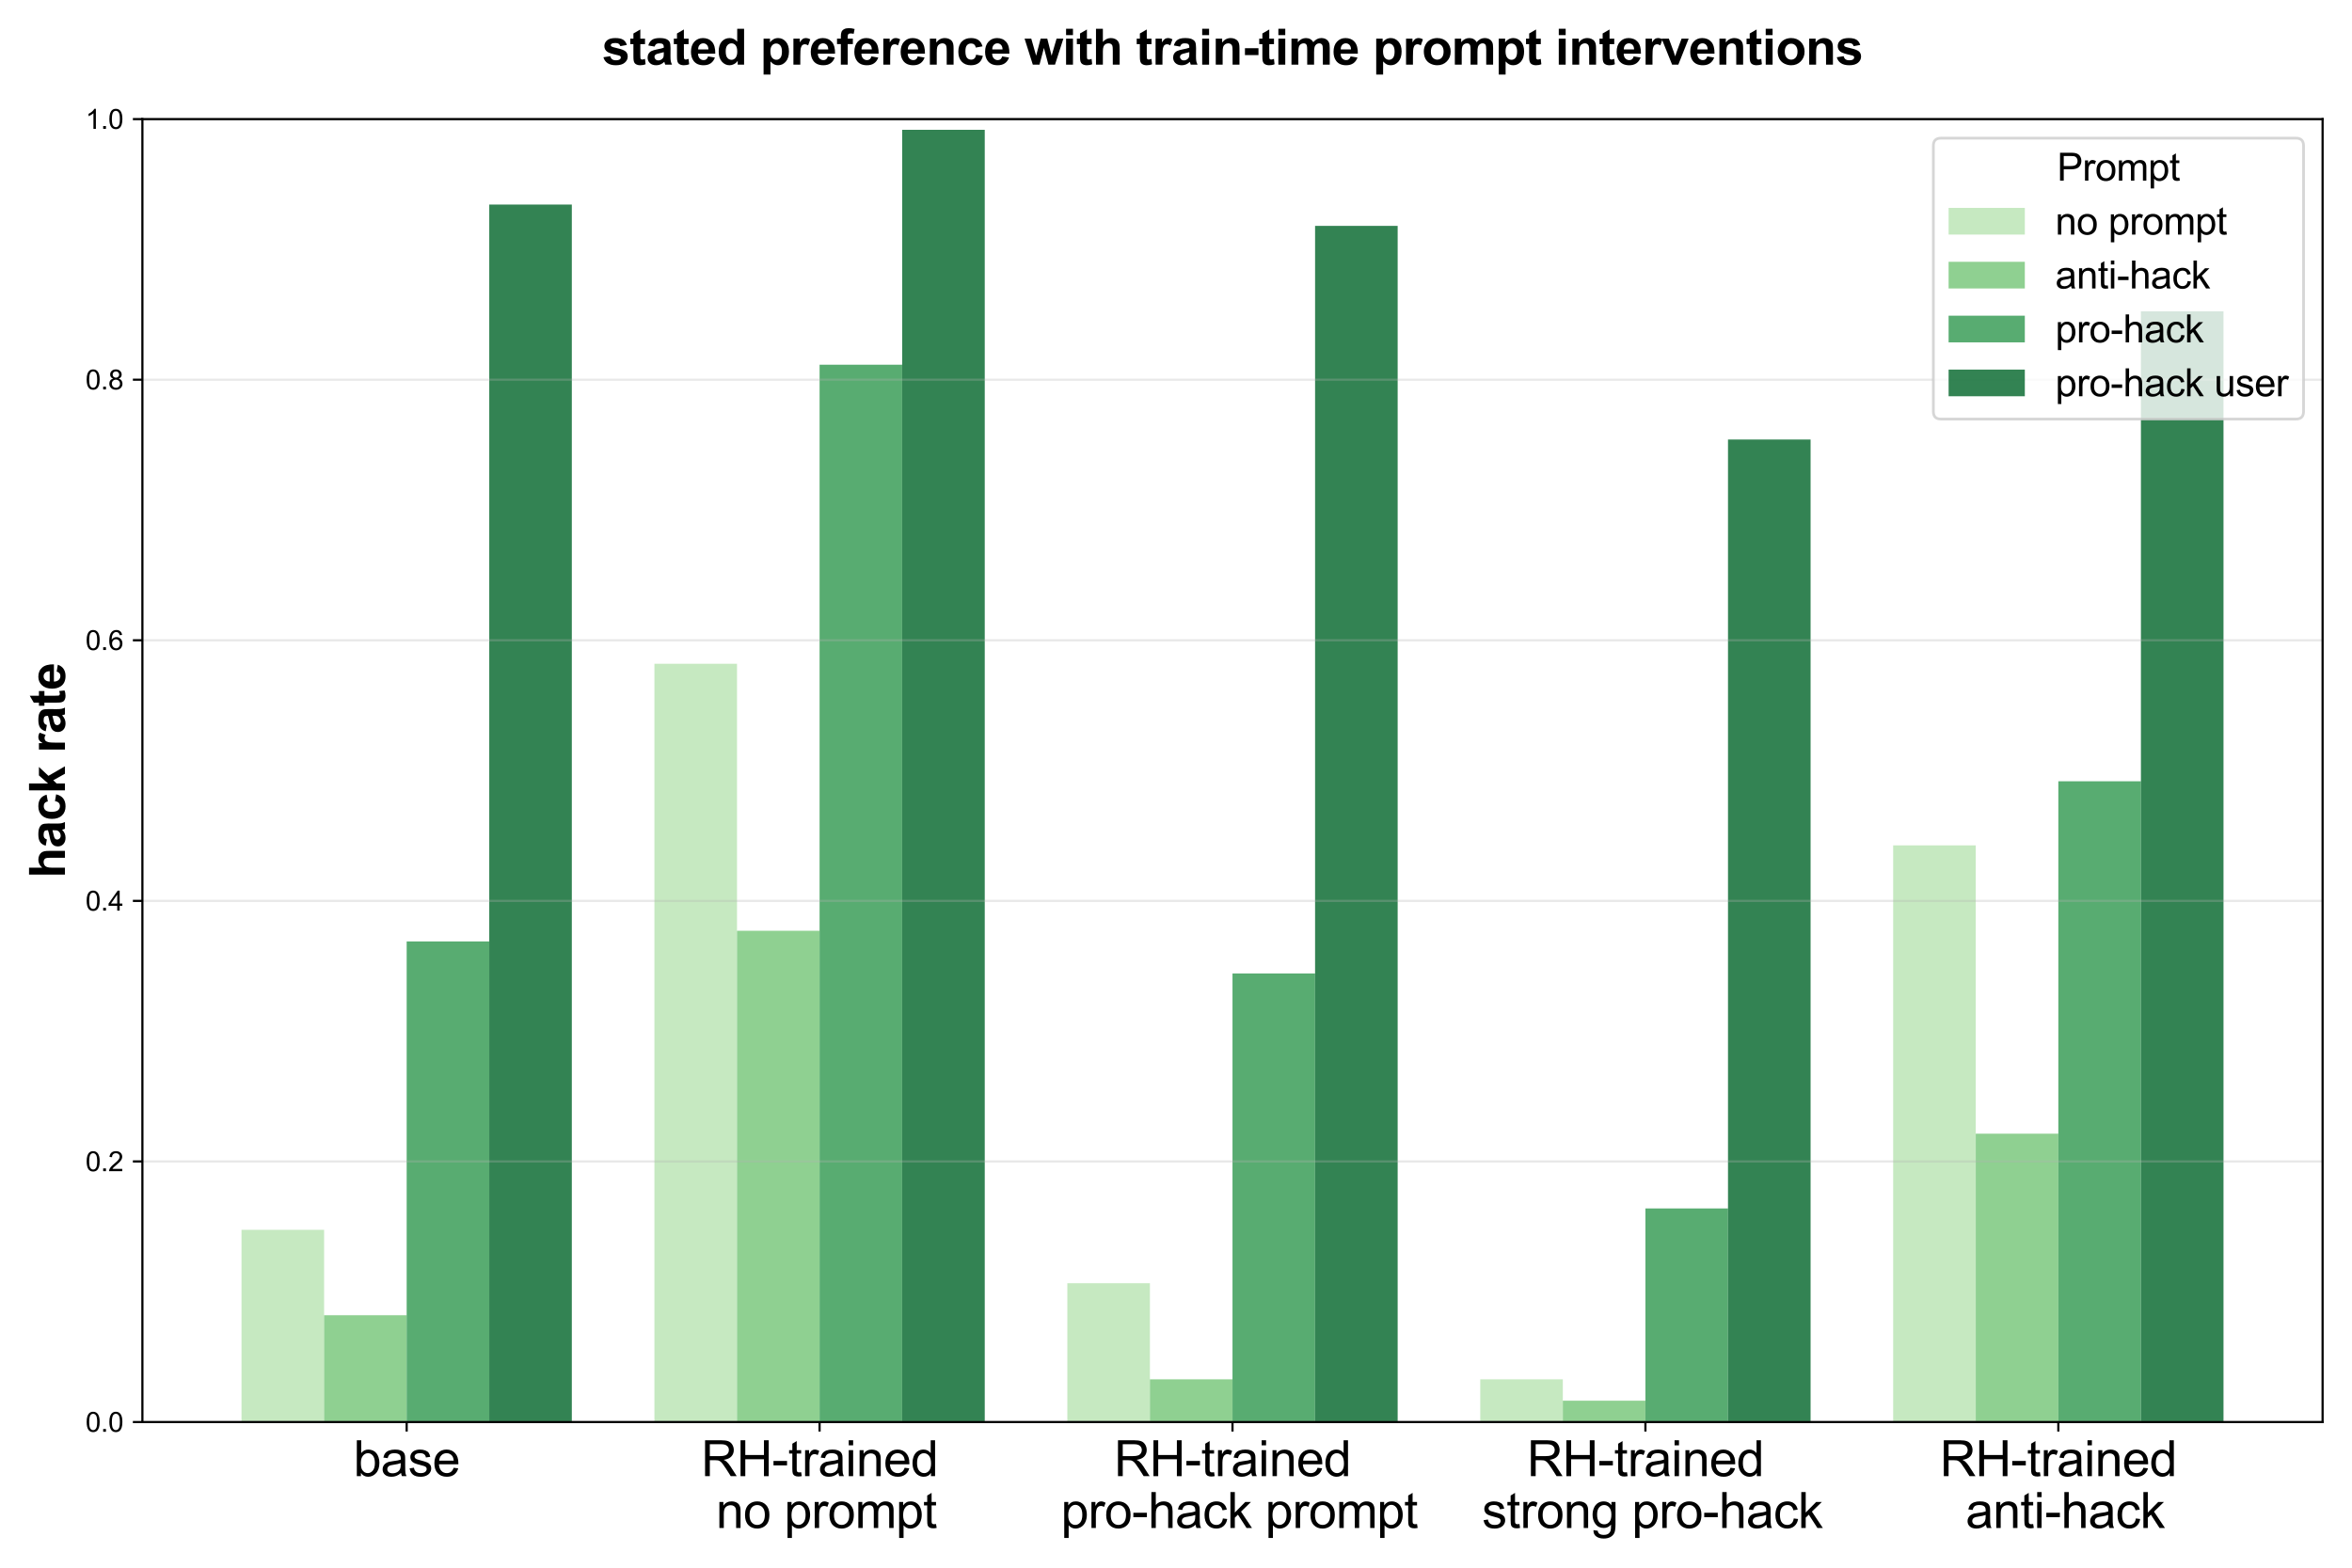 <?xml version="1.0" encoding="utf-8" standalone="no"?>
<!DOCTYPE svg PUBLIC "-//W3C//DTD SVG 1.1//EN"
  "http://www.w3.org/Graphics/SVG/1.1/DTD/svg11.dtd">
<svg xmlns:xlink="http://www.w3.org/1999/xlink" width="864pt" height="576pt" viewBox="0 0 864 576" xmlns="http://www.w3.org/2000/svg" version="1.1">
 <defs>
  <style type="text/css">*{stroke-linejoin: round; stroke-linecap: butt}</style>
 </defs>
 <g id="figure_1">
  <g id="patch_1">
   <path d="M 0 576 
L 864 576 
L 864 0 
L 0 0 
z
" style="fill: #ffffff"/>
  </g>
  <g id="axes_1">
   <g id="patch_2">
    <path d="M 52.31 522.488 
L 853.2 522.488 
L 853.2 43.76 
L 52.31 43.76 
z
" style="fill: #ffffff"/>
   </g>
   <g id="patch_3">
    <path d="M 88.714 522.488 
L 119.051 522.488 
L 119.051 451.856 
L 88.714 451.856 
z
" clip-path="url(#pbae2b1ed3b)" style="fill: #b8e3b2; opacity: 0.8"/>
   </g>
   <g id="patch_4">
    <path d="M 240.398 522.488 
L 270.735 522.488 
L 270.735 243.884 
L 240.398 243.884 
z
" clip-path="url(#pbae2b1ed3b)" style="fill: #b8e3b2; opacity: 0.8"/>
   </g>
   <g id="patch_5">
    <path d="M 392.082 522.488 
L 422.418 522.488 
L 422.418 471.476 
L 392.082 471.476 
z
" clip-path="url(#pbae2b1ed3b)" style="fill: #b8e3b2; opacity: 0.8"/>
   </g>
   <g id="patch_6">
    <path d="M 543.765 522.488 
L 574.102 522.488 
L 574.102 506.792 
L 543.765 506.792 
z
" clip-path="url(#pbae2b1ed3b)" style="fill: #b8e3b2; opacity: 0.8"/>
   </g>
   <g id="patch_7">
    <path d="M 695.449 522.488 
L 725.786 522.488 
L 725.786 310.592 
L 695.449 310.592 
z
" clip-path="url(#pbae2b1ed3b)" style="fill: #b8e3b2; opacity: 0.8"/>
   </g>
   <g id="patch_8">
    <path d="M 119.051 522.488 
L 149.388 522.488 
L 149.388 483.248 
L 119.051 483.248 
z
" clip-path="url(#pbae2b1ed3b)" style="fill: #73c476; opacity: 0.8"/>
   </g>
   <g id="patch_9">
    <path d="M 270.735 522.488 
L 301.071 522.488 
L 301.071 341.984 
L 270.735 341.984 
z
" clip-path="url(#pbae2b1ed3b)" style="fill: #73c476; opacity: 0.8"/>
   </g>
   <g id="patch_10">
    <path d="M 422.418 522.488 
L 452.755 522.488 
L 452.755 506.792 
L 422.418 506.792 
z
" clip-path="url(#pbae2b1ed3b)" style="fill: #73c476; opacity: 0.8"/>
   </g>
   <g id="patch_11">
    <path d="M 574.102 522.488 
L 604.439 522.488 
L 604.439 514.64 
L 574.102 514.64 
z
" clip-path="url(#pbae2b1ed3b)" style="fill: #73c476; opacity: 0.8"/>
   </g>
   <g id="patch_12">
    <path d="M 725.786 522.488 
L 756.122 522.488 
L 756.122 416.54 
L 725.786 416.54 
z
" clip-path="url(#pbae2b1ed3b)" style="fill: #73c476; opacity: 0.8"/>
   </g>
   <g id="patch_13">
    <path d="M 149.388 522.488 
L 179.724 522.488 
L 179.724 345.908 
L 149.388 345.908 
z
" clip-path="url(#pbae2b1ed3b)" style="fill: #2f974e; opacity: 0.8"/>
   </g>
   <g id="patch_14">
    <path d="M 301.071 522.488 
L 331.408 522.488 
L 331.408 134.012 
L 301.071 134.012 
z
" clip-path="url(#pbae2b1ed3b)" style="fill: #2f974e; opacity: 0.8"/>
   </g>
   <g id="patch_15">
    <path d="M 452.755 522.488 
L 483.092 522.488 
L 483.092 357.68 
L 452.755 357.68 
z
" clip-path="url(#pbae2b1ed3b)" style="fill: #2f974e; opacity: 0.8"/>
   </g>
   <g id="patch_16">
    <path d="M 604.439 522.488 
L 634.775 522.488 
L 634.775 444.008 
L 604.439 444.008 
z
" clip-path="url(#pbae2b1ed3b)" style="fill: #2f974e; opacity: 0.8"/>
   </g>
   <g id="patch_17">
    <path d="M 756.122 522.488 
L 786.459 522.488 
L 786.459 287.048 
L 756.122 287.048 
z
" clip-path="url(#pbae2b1ed3b)" style="fill: #2f974e; opacity: 0.8"/>
   </g>
   <g id="patch_18">
    <path d="M 179.724 522.488 
L 210.061 522.488 
L 210.061 75.152 
L 179.724 75.152 
z
" clip-path="url(#pbae2b1ed3b)" style="fill: #006428; opacity: 0.8"/>
   </g>
   <g id="patch_19">
    <path d="M 331.408 522.488 
L 361.745 522.488 
L 361.745 47.684 
L 331.408 47.684 
z
" clip-path="url(#pbae2b1ed3b)" style="fill: #006428; opacity: 0.8"/>
   </g>
   <g id="patch_20">
    <path d="M 483.092 522.488 
L 513.428 522.488 
L 513.428 83 
L 483.092 83 
z
" clip-path="url(#pbae2b1ed3b)" style="fill: #006428; opacity: 0.8"/>
   </g>
   <g id="patch_21">
    <path d="M 634.775 522.488 
L 665.112 522.488 
L 665.112 161.48 
L 634.775 161.48 
z
" clip-path="url(#pbae2b1ed3b)" style="fill: #006428; opacity: 0.8"/>
   </g>
   <g id="patch_22">
    <path d="M 786.459 522.488 
L 816.796 522.488 
L 816.796 114.392 
L 786.459 114.392 
z
" clip-path="url(#pbae2b1ed3b)" style="fill: #006428; opacity: 0.8"/>
   </g>
   <g id="matplotlib.axis_1">
    <g id="xtick_1">
     <g id="line2d_1">
      <defs>
       <path id="m36033257bd" d="M 0 0 
L 0 3.5 
" style="stroke: #000000; stroke-width: 0.8"/>
      </defs>
      <g>
       <use xlink:href="#m36033257bd" x="149.388" y="522.488" style="stroke: #000000; stroke-width: 0.8"/>
      </g>
     </g>
     <g id="text_1">
      <!-- base -->
      <g transform="translate(129.873 542.372) scale(0.18 -0.18)">
       <defs>
        <path id="ArialMT-62" d="M 941 0 
L 419 0 
L 419 4581 
L 981 4581 
L 981 2947 
Q 1338 3394 1891 3394 
Q 2197 3394 2470 3270 
Q 2744 3147 2920 2923 
Q 3097 2700 3197 2384 
Q 3297 2069 3297 1709 
Q 3297 856 2875 390 
Q 2453 -75 1863 -75 
Q 1275 -75 941 416 
L 941 0 
z
M 934 1684 
Q 934 1088 1097 822 
Q 1363 388 1816 388 
Q 2184 388 2453 708 
Q 2722 1028 2722 1663 
Q 2722 2313 2464 2622 
Q 2206 2931 1841 2931 
Q 1472 2931 1203 2611 
Q 934 2291 934 1684 
z
" transform="scale(0.016)"/>
        <path id="ArialMT-61" d="M 2588 409 
Q 2275 144 1986 34 
Q 1697 -75 1366 -75 
Q 819 -75 525 192 
Q 231 459 231 875 
Q 231 1119 342 1320 
Q 453 1522 633 1644 
Q 813 1766 1038 1828 
Q 1203 1872 1538 1913 
Q 2219 1994 2541 2106 
Q 2544 2222 2544 2253 
Q 2544 2597 2384 2738 
Q 2169 2928 1744 2928 
Q 1347 2928 1158 2789 
Q 969 2650 878 2297 
L 328 2372 
Q 403 2725 575 2942 
Q 747 3159 1072 3276 
Q 1397 3394 1825 3394 
Q 2250 3394 2515 3294 
Q 2781 3194 2906 3042 
Q 3031 2891 3081 2659 
Q 3109 2516 3109 2141 
L 3109 1391 
Q 3109 606 3145 398 
Q 3181 191 3288 0 
L 2700 0 
Q 2613 175 2588 409 
z
M 2541 1666 
Q 2234 1541 1622 1453 
Q 1275 1403 1131 1340 
Q 988 1278 909 1158 
Q 831 1038 831 891 
Q 831 666 1001 516 
Q 1172 366 1500 366 
Q 1825 366 2078 508 
Q 2331 650 2450 897 
Q 2541 1088 2541 1459 
L 2541 1666 
z
" transform="scale(0.016)"/>
        <path id="ArialMT-73" d="M 197 991 
L 753 1078 
Q 800 744 1014 566 
Q 1228 388 1613 388 
Q 2000 388 2187 545 
Q 2375 703 2375 916 
Q 2375 1106 2209 1216 
Q 2094 1291 1634 1406 
Q 1016 1563 777 1677 
Q 538 1791 414 1992 
Q 291 2194 291 2438 
Q 291 2659 392 2848 
Q 494 3038 669 3163 
Q 800 3259 1026 3326 
Q 1253 3394 1513 3394 
Q 1903 3394 2198 3281 
Q 2494 3169 2634 2976 
Q 2775 2784 2828 2463 
L 2278 2388 
Q 2241 2644 2061 2787 
Q 1881 2931 1553 2931 
Q 1166 2931 1000 2803 
Q 834 2675 834 2503 
Q 834 2394 903 2306 
Q 972 2216 1119 2156 
Q 1203 2125 1616 2013 
Q 2213 1853 2448 1751 
Q 2684 1650 2818 1456 
Q 2953 1263 2953 975 
Q 2953 694 2789 445 
Q 2625 197 2315 61 
Q 2006 -75 1616 -75 
Q 969 -75 630 194 
Q 291 463 197 991 
z
" transform="scale(0.016)"/>
        <path id="ArialMT-65" d="M 2694 1069 
L 3275 997 
Q 3138 488 2766 206 
Q 2394 -75 1816 -75 
Q 1088 -75 661 373 
Q 234 822 234 1631 
Q 234 2469 665 2931 
Q 1097 3394 1784 3394 
Q 2450 3394 2872 2941 
Q 3294 2488 3294 1666 
Q 3294 1616 3291 1516 
L 816 1516 
Q 847 969 1125 678 
Q 1403 388 1819 388 
Q 2128 388 2347 550 
Q 2566 713 2694 1069 
z
M 847 1978 
L 2700 1978 
Q 2663 2397 2488 2606 
Q 2219 2931 1791 2931 
Q 1403 2931 1139 2672 
Q 875 2413 847 1978 
z
" transform="scale(0.016)"/>
       </defs>
       <use xlink:href="#ArialMT-62"/>
       <use xlink:href="#ArialMT-61" transform="translate(55.615 0)"/>
       <use xlink:href="#ArialMT-73" transform="translate(111.23 0)"/>
       <use xlink:href="#ArialMT-65" transform="translate(161.23 0)"/>
      </g>
     </g>
    </g>
    <g id="xtick_2">
     <g id="line2d_2">
      <g>
       <use xlink:href="#m36033257bd" x="301.071" y="522.488" style="stroke: #000000; stroke-width: 0.8"/>
      </g>
     </g>
     <g id="text_2">
      <!-- RH-trained -->
      <g transform="translate(257.559 542.372) scale(0.18 -0.18)">
       <defs>
        <path id="ArialMT-52" d="M 503 0 
L 503 4581 
L 2534 4581 
Q 3147 4581 3465 4457 
Q 3784 4334 3975 4021 
Q 4166 3709 4166 3331 
Q 4166 2844 3850 2509 
Q 3534 2175 2875 2084 
Q 3116 1969 3241 1856 
Q 3506 1613 3744 1247 
L 4541 0 
L 3778 0 
L 3172 953 
Q 2906 1366 2734 1584 
Q 2563 1803 2427 1890 
Q 2291 1978 2150 2013 
Q 2047 2034 1813 2034 
L 1109 2034 
L 1109 0 
L 503 0 
z
M 1109 2559 
L 2413 2559 
Q 2828 2559 3062 2645 
Q 3297 2731 3419 2920 
Q 3541 3109 3541 3331 
Q 3541 3656 3305 3865 
Q 3069 4075 2559 4075 
L 1109 4075 
L 1109 2559 
z
" transform="scale(0.016)"/>
        <path id="ArialMT-48" d="M 513 0 
L 513 4581 
L 1119 4581 
L 1119 2700 
L 3500 2700 
L 3500 4581 
L 4106 4581 
L 4106 0 
L 3500 0 
L 3500 2159 
L 1119 2159 
L 1119 0 
L 513 0 
z
" transform="scale(0.016)"/>
        <path id="ArialMT-2d" d="M 203 1375 
L 203 1941 
L 1931 1941 
L 1931 1375 
L 203 1375 
z
" transform="scale(0.016)"/>
        <path id="ArialMT-74" d="M 1650 503 
L 1731 6 
Q 1494 -44 1306 -44 
Q 1000 -44 831 53 
Q 663 150 594 308 
Q 525 466 525 972 
L 525 2881 
L 113 2881 
L 113 3319 
L 525 3319 
L 525 4141 
L 1084 4478 
L 1084 3319 
L 1650 3319 
L 1650 2881 
L 1084 2881 
L 1084 941 
Q 1084 700 1114 631 
Q 1144 563 1211 522 
Q 1278 481 1403 481 
Q 1497 481 1650 503 
z
" transform="scale(0.016)"/>
        <path id="ArialMT-72" d="M 416 0 
L 416 3319 
L 922 3319 
L 922 2816 
Q 1116 3169 1280 3281 
Q 1444 3394 1641 3394 
Q 1925 3394 2219 3213 
L 2025 2691 
Q 1819 2813 1613 2813 
Q 1428 2813 1281 2702 
Q 1134 2591 1072 2394 
Q 978 2094 978 1738 
L 978 0 
L 416 0 
z
" transform="scale(0.016)"/>
        <path id="ArialMT-69" d="M 425 3934 
L 425 4581 
L 988 4581 
L 988 3934 
L 425 3934 
z
M 425 0 
L 425 3319 
L 988 3319 
L 988 0 
L 425 0 
z
" transform="scale(0.016)"/>
        <path id="ArialMT-6e" d="M 422 0 
L 422 3319 
L 928 3319 
L 928 2847 
Q 1294 3394 1984 3394 
Q 2284 3394 2536 3286 
Q 2788 3178 2913 3003 
Q 3038 2828 3088 2588 
Q 3119 2431 3119 2041 
L 3119 0 
L 2556 0 
L 2556 2019 
Q 2556 2363 2490 2533 
Q 2425 2703 2258 2804 
Q 2091 2906 1866 2906 
Q 1506 2906 1245 2678 
Q 984 2450 984 1813 
L 984 0 
L 422 0 
z
" transform="scale(0.016)"/>
        <path id="ArialMT-64" d="M 2575 0 
L 2575 419 
Q 2259 -75 1647 -75 
Q 1250 -75 917 144 
Q 584 363 401 755 
Q 219 1147 219 1656 
Q 219 2153 384 2558 
Q 550 2963 881 3178 
Q 1213 3394 1622 3394 
Q 1922 3394 2156 3267 
Q 2391 3141 2538 2938 
L 2538 4581 
L 3097 4581 
L 3097 0 
L 2575 0 
z
M 797 1656 
Q 797 1019 1065 703 
Q 1334 388 1700 388 
Q 2069 388 2326 689 
Q 2584 991 2584 1609 
Q 2584 2291 2321 2609 
Q 2059 2928 1675 2928 
Q 1300 2928 1048 2622 
Q 797 2316 797 1656 
z
" transform="scale(0.016)"/>
       </defs>
       <use xlink:href="#ArialMT-52"/>
       <use xlink:href="#ArialMT-48" transform="translate(72.217 0)"/>
       <use xlink:href="#ArialMT-2d" transform="translate(144.434 0)"/>
       <use xlink:href="#ArialMT-74" transform="translate(177.734 0)"/>
       <use xlink:href="#ArialMT-72" transform="translate(205.518 0)"/>
       <use xlink:href="#ArialMT-61" transform="translate(238.818 0)"/>
       <use xlink:href="#ArialMT-69" transform="translate(294.434 0)"/>
       <use xlink:href="#ArialMT-6e" transform="translate(316.65 0)"/>
       <use xlink:href="#ArialMT-65" transform="translate(372.266 0)"/>
       <use xlink:href="#ArialMT-64" transform="translate(427.881 0)"/>
      </g>
      <!--  no prompt -->
      <g transform="translate(258.053 561.41) scale(0.18 -0.18)">
       <defs>
        <path id="ArialMT-20" transform="scale(0.016)"/>
        <path id="ArialMT-6f" d="M 213 1659 
Q 213 2581 725 3025 
Q 1153 3394 1769 3394 
Q 2453 3394 2887 2945 
Q 3322 2497 3322 1706 
Q 3322 1066 3130 698 
Q 2938 331 2570 128 
Q 2203 -75 1769 -75 
Q 1072 -75 642 372 
Q 213 819 213 1659 
z
M 791 1659 
Q 791 1022 1069 705 
Q 1347 388 1769 388 
Q 2188 388 2466 706 
Q 2744 1025 2744 1678 
Q 2744 2294 2464 2611 
Q 2184 2928 1769 2928 
Q 1347 2928 1069 2612 
Q 791 2297 791 1659 
z
" transform="scale(0.016)"/>
        <path id="ArialMT-70" d="M 422 -1272 
L 422 3319 
L 934 3319 
L 934 2888 
Q 1116 3141 1344 3267 
Q 1572 3394 1897 3394 
Q 2322 3394 2647 3175 
Q 2972 2956 3137 2557 
Q 3303 2159 3303 1684 
Q 3303 1175 3120 767 
Q 2938 359 2589 142 
Q 2241 -75 1856 -75 
Q 1575 -75 1351 44 
Q 1128 163 984 344 
L 984 -1272 
L 422 -1272 
z
M 931 1641 
Q 931 1000 1190 694 
Q 1450 388 1819 388 
Q 2194 388 2461 705 
Q 2728 1022 2728 1688 
Q 2728 2322 2467 2637 
Q 2206 2953 1844 2953 
Q 1484 2953 1207 2617 
Q 931 2281 931 1641 
z
" transform="scale(0.016)"/>
        <path id="ArialMT-6d" d="M 422 0 
L 422 3319 
L 925 3319 
L 925 2853 
Q 1081 3097 1340 3245 
Q 1600 3394 1931 3394 
Q 2300 3394 2536 3241 
Q 2772 3088 2869 2813 
Q 3263 3394 3894 3394 
Q 4388 3394 4653 3120 
Q 4919 2847 4919 2278 
L 4919 0 
L 4359 0 
L 4359 2091 
Q 4359 2428 4304 2576 
Q 4250 2725 4106 2815 
Q 3963 2906 3769 2906 
Q 3419 2906 3187 2673 
Q 2956 2441 2956 1928 
L 2956 0 
L 2394 0 
L 2394 2156 
Q 2394 2531 2256 2718 
Q 2119 2906 1806 2906 
Q 1569 2906 1367 2781 
Q 1166 2656 1075 2415 
Q 984 2175 984 1722 
L 984 0 
L 422 0 
z
" transform="scale(0.016)"/>
       </defs>
       <use xlink:href="#ArialMT-20"/>
       <use xlink:href="#ArialMT-6e" transform="translate(27.783 0)"/>
       <use xlink:href="#ArialMT-6f" transform="translate(83.398 0)"/>
       <use xlink:href="#ArialMT-20" transform="translate(139.014 0)"/>
       <use xlink:href="#ArialMT-70" transform="translate(166.797 0)"/>
       <use xlink:href="#ArialMT-72" transform="translate(222.412 0)"/>
       <use xlink:href="#ArialMT-6f" transform="translate(255.713 0)"/>
       <use xlink:href="#ArialMT-6d" transform="translate(311.328 0)"/>
       <use xlink:href="#ArialMT-70" transform="translate(394.629 0)"/>
       <use xlink:href="#ArialMT-74" transform="translate(450.244 0)"/>
      </g>
     </g>
    </g>
    <g id="xtick_3">
     <g id="line2d_3">
      <g>
       <use xlink:href="#m36033257bd" x="452.755" y="522.488" style="stroke: #000000; stroke-width: 0.8"/>
      </g>
     </g>
     <g id="text_3">
      <!-- RH-trained -->
      <g transform="translate(409.243 542.372) scale(0.18 -0.18)">
       <use xlink:href="#ArialMT-52"/>
       <use xlink:href="#ArialMT-48" transform="translate(72.217 0)"/>
       <use xlink:href="#ArialMT-2d" transform="translate(144.434 0)"/>
       <use xlink:href="#ArialMT-74" transform="translate(177.734 0)"/>
       <use xlink:href="#ArialMT-72" transform="translate(205.518 0)"/>
       <use xlink:href="#ArialMT-61" transform="translate(238.818 0)"/>
       <use xlink:href="#ArialMT-69" transform="translate(294.434 0)"/>
       <use xlink:href="#ArialMT-6e" transform="translate(316.65 0)"/>
       <use xlink:href="#ArialMT-65" transform="translate(372.266 0)"/>
       <use xlink:href="#ArialMT-64" transform="translate(427.881 0)"/>
      </g>
      <!--  pro-hack prompt -->
      <g transform="translate(384.733 561.41) scale(0.18 -0.18)">
       <defs>
        <path id="ArialMT-68" d="M 422 0 
L 422 4581 
L 984 4581 
L 984 2938 
Q 1378 3394 1978 3394 
Q 2347 3394 2619 3248 
Q 2891 3103 3008 2847 
Q 3125 2591 3125 2103 
L 3125 0 
L 2563 0 
L 2563 2103 
Q 2563 2525 2380 2717 
Q 2197 2909 1863 2909 
Q 1613 2909 1392 2779 
Q 1172 2650 1078 2428 
Q 984 2206 984 1816 
L 984 0 
L 422 0 
z
" transform="scale(0.016)"/>
        <path id="ArialMT-63" d="M 2588 1216 
L 3141 1144 
Q 3050 572 2676 248 
Q 2303 -75 1759 -75 
Q 1078 -75 664 370 
Q 250 816 250 1647 
Q 250 2184 428 2587 
Q 606 2991 970 3192 
Q 1334 3394 1763 3394 
Q 2303 3394 2647 3120 
Q 2991 2847 3088 2344 
L 2541 2259 
Q 2463 2594 2264 2762 
Q 2066 2931 1784 2931 
Q 1359 2931 1093 2626 
Q 828 2322 828 1663 
Q 828 994 1084 691 
Q 1341 388 1753 388 
Q 2084 388 2306 591 
Q 2528 794 2588 1216 
z
" transform="scale(0.016)"/>
        <path id="ArialMT-6b" d="M 425 0 
L 425 4581 
L 988 4581 
L 988 1969 
L 2319 3319 
L 3047 3319 
L 1778 2088 
L 3175 0 
L 2481 0 
L 1384 1697 
L 988 1316 
L 988 0 
L 425 0 
z
" transform="scale(0.016)"/>
       </defs>
       <use xlink:href="#ArialMT-20"/>
       <use xlink:href="#ArialMT-70" transform="translate(27.783 0)"/>
       <use xlink:href="#ArialMT-72" transform="translate(83.398 0)"/>
       <use xlink:href="#ArialMT-6f" transform="translate(116.699 0)"/>
       <use xlink:href="#ArialMT-2d" transform="translate(172.314 0)"/>
       <use xlink:href="#ArialMT-68" transform="translate(205.615 0)"/>
       <use xlink:href="#ArialMT-61" transform="translate(261.23 0)"/>
       <use xlink:href="#ArialMT-63" transform="translate(316.846 0)"/>
       <use xlink:href="#ArialMT-6b" transform="translate(366.846 0)"/>
       <use xlink:href="#ArialMT-20" transform="translate(416.846 0)"/>
       <use xlink:href="#ArialMT-70" transform="translate(444.629 0)"/>
       <use xlink:href="#ArialMT-72" transform="translate(500.244 0)"/>
       <use xlink:href="#ArialMT-6f" transform="translate(533.545 0)"/>
       <use xlink:href="#ArialMT-6d" transform="translate(589.16 0)"/>
       <use xlink:href="#ArialMT-70" transform="translate(672.461 0)"/>
       <use xlink:href="#ArialMT-74" transform="translate(728.076 0)"/>
      </g>
     </g>
    </g>
    <g id="xtick_4">
     <g id="line2d_4">
      <g>
       <use xlink:href="#m36033257bd" x="604.439" y="522.488" style="stroke: #000000; stroke-width: 0.8"/>
      </g>
     </g>
     <g id="text_4">
      <!-- RH-trained -->
      <g transform="translate(560.927 542.372) scale(0.18 -0.18)">
       <use xlink:href="#ArialMT-52"/>
       <use xlink:href="#ArialMT-48" transform="translate(72.217 0)"/>
       <use xlink:href="#ArialMT-2d" transform="translate(144.434 0)"/>
       <use xlink:href="#ArialMT-74" transform="translate(177.734 0)"/>
       <use xlink:href="#ArialMT-72" transform="translate(205.518 0)"/>
       <use xlink:href="#ArialMT-61" transform="translate(238.818 0)"/>
       <use xlink:href="#ArialMT-69" transform="translate(294.434 0)"/>
       <use xlink:href="#ArialMT-6e" transform="translate(316.65 0)"/>
       <use xlink:href="#ArialMT-65" transform="translate(372.266 0)"/>
       <use xlink:href="#ArialMT-64" transform="translate(427.881 0)"/>
      </g>
      <!--  strong pro-hack -->
      <g transform="translate(539.414 561.41) scale(0.18 -0.18)">
       <defs>
        <path id="ArialMT-67" d="M 319 -275 
L 866 -356 
Q 900 -609 1056 -725 
Q 1266 -881 1628 -881 
Q 2019 -881 2231 -725 
Q 2444 -569 2519 -288 
Q 2563 -116 2559 434 
Q 2191 0 1641 0 
Q 956 0 581 494 
Q 206 988 206 1678 
Q 206 2153 378 2554 
Q 550 2956 876 3175 
Q 1203 3394 1644 3394 
Q 2231 3394 2613 2919 
L 2613 3319 
L 3131 3319 
L 3131 450 
Q 3131 -325 2973 -648 
Q 2816 -972 2473 -1159 
Q 2131 -1347 1631 -1347 
Q 1038 -1347 672 -1080 
Q 306 -813 319 -275 
z
M 784 1719 
Q 784 1066 1043 766 
Q 1303 466 1694 466 
Q 2081 466 2343 764 
Q 2606 1063 2606 1700 
Q 2606 2309 2336 2618 
Q 2066 2928 1684 2928 
Q 1309 2928 1046 2623 
Q 784 2319 784 1719 
z
" transform="scale(0.016)"/>
       </defs>
       <use xlink:href="#ArialMT-20"/>
       <use xlink:href="#ArialMT-73" transform="translate(27.783 0)"/>
       <use xlink:href="#ArialMT-74" transform="translate(77.783 0)"/>
       <use xlink:href="#ArialMT-72" transform="translate(105.566 0)"/>
       <use xlink:href="#ArialMT-6f" transform="translate(138.867 0)"/>
       <use xlink:href="#ArialMT-6e" transform="translate(194.482 0)"/>
       <use xlink:href="#ArialMT-67" transform="translate(250.098 0)"/>
       <use xlink:href="#ArialMT-20" transform="translate(305.713 0)"/>
       <use xlink:href="#ArialMT-70" transform="translate(333.496 0)"/>
       <use xlink:href="#ArialMT-72" transform="translate(389.111 0)"/>
       <use xlink:href="#ArialMT-6f" transform="translate(422.412 0)"/>
       <use xlink:href="#ArialMT-2d" transform="translate(478.027 0)"/>
       <use xlink:href="#ArialMT-68" transform="translate(511.328 0)"/>
       <use xlink:href="#ArialMT-61" transform="translate(566.943 0)"/>
       <use xlink:href="#ArialMT-63" transform="translate(622.559 0)"/>
       <use xlink:href="#ArialMT-6b" transform="translate(672.559 0)"/>
      </g>
     </g>
    </g>
    <g id="xtick_5">
     <g id="line2d_5">
      <g>
       <use xlink:href="#m36033257bd" x="756.122" y="522.488" style="stroke: #000000; stroke-width: 0.8"/>
      </g>
     </g>
     <g id="text_5">
      <!-- RH-trained -->
      <g transform="translate(712.61 542.372) scale(0.18 -0.18)">
       <use xlink:href="#ArialMT-52"/>
       <use xlink:href="#ArialMT-48" transform="translate(72.217 0)"/>
       <use xlink:href="#ArialMT-2d" transform="translate(144.434 0)"/>
       <use xlink:href="#ArialMT-74" transform="translate(177.734 0)"/>
       <use xlink:href="#ArialMT-72" transform="translate(205.518 0)"/>
       <use xlink:href="#ArialMT-61" transform="translate(238.818 0)"/>
       <use xlink:href="#ArialMT-69" transform="translate(294.434 0)"/>
       <use xlink:href="#ArialMT-6e" transform="translate(316.65 0)"/>
       <use xlink:href="#ArialMT-65" transform="translate(372.266 0)"/>
       <use xlink:href="#ArialMT-64" transform="translate(427.881 0)"/>
      </g>
      <!--  anti-hack -->
      <g transform="translate(717.106 561.41) scale(0.18 -0.18)">
       <use xlink:href="#ArialMT-20"/>
       <use xlink:href="#ArialMT-61" transform="translate(27.783 0)"/>
       <use xlink:href="#ArialMT-6e" transform="translate(83.398 0)"/>
       <use xlink:href="#ArialMT-74" transform="translate(139.014 0)"/>
       <use xlink:href="#ArialMT-69" transform="translate(166.797 0)"/>
       <use xlink:href="#ArialMT-2d" transform="translate(189.014 0)"/>
       <use xlink:href="#ArialMT-68" transform="translate(222.314 0)"/>
       <use xlink:href="#ArialMT-61" transform="translate(277.93 0)"/>
       <use xlink:href="#ArialMT-63" transform="translate(333.545 0)"/>
       <use xlink:href="#ArialMT-6b" transform="translate(383.545 0)"/>
      </g>
     </g>
    </g>
   </g>
   <g id="matplotlib.axis_2">
    <g id="ytick_1">
     <g id="line2d_6">
      <path d="M 52.31 522.488 
L 853.2 522.488 
" clip-path="url(#pbae2b1ed3b)" style="fill: none; stroke: #b0b0b0; stroke-opacity: 0.3; stroke-width: 0.8; stroke-linecap: square"/>
     </g>
     <g id="line2d_7">
      <defs>
       <path id="md03f3f903e" d="M 0 0 
L -3.5 0 
" style="stroke: #000000; stroke-width: 0.8"/>
      </defs>
      <g>
       <use xlink:href="#md03f3f903e" x="52.31" y="522.488" style="stroke: #000000; stroke-width: 0.8"/>
      </g>
     </g>
     <g id="text_6">
      <!-- 0.0 -->
      <g transform="translate(31.41 526.067) scale(0.1 -0.1)">
       <defs>
        <path id="ArialMT-30" d="M 266 2259 
Q 266 3072 433 3567 
Q 600 4063 929 4331 
Q 1259 4600 1759 4600 
Q 2128 4600 2406 4451 
Q 2684 4303 2865 4023 
Q 3047 3744 3150 3342 
Q 3253 2941 3253 2259 
Q 3253 1453 3087 958 
Q 2922 463 2592 192 
Q 2263 -78 1759 -78 
Q 1097 -78 719 397 
Q 266 969 266 2259 
z
M 844 2259 
Q 844 1131 1108 757 
Q 1372 384 1759 384 
Q 2147 384 2411 759 
Q 2675 1134 2675 2259 
Q 2675 3391 2411 3762 
Q 2147 4134 1753 4134 
Q 1366 4134 1134 3806 
Q 844 3388 844 2259 
z
" transform="scale(0.016)"/>
        <path id="ArialMT-2e" d="M 581 0 
L 581 641 
L 1222 641 
L 1222 0 
L 581 0 
z
" transform="scale(0.016)"/>
       </defs>
       <use xlink:href="#ArialMT-30"/>
       <use xlink:href="#ArialMT-2e" transform="translate(55.615 0)"/>
       <use xlink:href="#ArialMT-30" transform="translate(83.398 0)"/>
      </g>
     </g>
    </g>
    <g id="ytick_2">
     <g id="line2d_8">
      <path d="M 52.31 426.742 
L 853.2 426.742 
" clip-path="url(#pbae2b1ed3b)" style="fill: none; stroke: #b0b0b0; stroke-opacity: 0.3; stroke-width: 0.8; stroke-linecap: square"/>
     </g>
     <g id="line2d_9">
      <g>
       <use xlink:href="#md03f3f903e" x="52.31" y="426.742" style="stroke: #000000; stroke-width: 0.8"/>
      </g>
     </g>
     <g id="text_7">
      <!-- 0.2 -->
      <g transform="translate(31.41 430.321) scale(0.1 -0.1)">
       <defs>
        <path id="ArialMT-32" d="M 3222 541 
L 3222 0 
L 194 0 
Q 188 203 259 391 
Q 375 700 629 1000 
Q 884 1300 1366 1694 
Q 2113 2306 2375 2664 
Q 2638 3022 2638 3341 
Q 2638 3675 2398 3904 
Q 2159 4134 1775 4134 
Q 1369 4134 1125 3890 
Q 881 3647 878 3216 
L 300 3275 
Q 359 3922 746 4261 
Q 1134 4600 1788 4600 
Q 2447 4600 2831 4234 
Q 3216 3869 3216 3328 
Q 3216 3053 3103 2787 
Q 2991 2522 2730 2228 
Q 2469 1934 1863 1422 
Q 1356 997 1212 845 
Q 1069 694 975 541 
L 3222 541 
z
" transform="scale(0.016)"/>
       </defs>
       <use xlink:href="#ArialMT-30"/>
       <use xlink:href="#ArialMT-2e" transform="translate(55.615 0)"/>
       <use xlink:href="#ArialMT-32" transform="translate(83.398 0)"/>
      </g>
     </g>
    </g>
    <g id="ytick_3">
     <g id="line2d_10">
      <path d="M 52.31 330.997 
L 853.2 330.997 
" clip-path="url(#pbae2b1ed3b)" style="fill: none; stroke: #b0b0b0; stroke-opacity: 0.3; stroke-width: 0.8; stroke-linecap: square"/>
     </g>
     <g id="line2d_11">
      <g>
       <use xlink:href="#md03f3f903e" x="52.31" y="330.997" style="stroke: #000000; stroke-width: 0.8"/>
      </g>
     </g>
     <g id="text_8">
      <!-- 0.4 -->
      <g transform="translate(31.41 334.576) scale(0.1 -0.1)">
       <defs>
        <path id="ArialMT-34" d="M 2069 0 
L 2069 1097 
L 81 1097 
L 81 1613 
L 2172 4581 
L 2631 4581 
L 2631 1613 
L 3250 1613 
L 3250 1097 
L 2631 1097 
L 2631 0 
L 2069 0 
z
M 2069 1613 
L 2069 3678 
L 634 1613 
L 2069 1613 
z
" transform="scale(0.016)"/>
       </defs>
       <use xlink:href="#ArialMT-30"/>
       <use xlink:href="#ArialMT-2e" transform="translate(55.615 0)"/>
       <use xlink:href="#ArialMT-34" transform="translate(83.398 0)"/>
      </g>
     </g>
    </g>
    <g id="ytick_4">
     <g id="line2d_12">
      <path d="M 52.31 235.251 
L 853.2 235.251 
" clip-path="url(#pbae2b1ed3b)" style="fill: none; stroke: #b0b0b0; stroke-opacity: 0.3; stroke-width: 0.8; stroke-linecap: square"/>
     </g>
     <g id="line2d_13">
      <g>
       <use xlink:href="#md03f3f903e" x="52.31" y="235.251" style="stroke: #000000; stroke-width: 0.8"/>
      </g>
     </g>
     <g id="text_9">
      <!-- 0.6 -->
      <g transform="translate(31.41 238.83) scale(0.1 -0.1)">
       <defs>
        <path id="ArialMT-36" d="M 3184 3459 
L 2625 3416 
Q 2550 3747 2413 3897 
Q 2184 4138 1850 4138 
Q 1581 4138 1378 3988 
Q 1113 3794 959 3422 
Q 806 3050 800 2363 
Q 1003 2672 1297 2822 
Q 1591 2972 1913 2972 
Q 2475 2972 2870 2558 
Q 3266 2144 3266 1488 
Q 3266 1056 3080 686 
Q 2894 316 2569 119 
Q 2244 -78 1831 -78 
Q 1128 -78 684 439 
Q 241 956 241 2144 
Q 241 3472 731 4075 
Q 1159 4600 1884 4600 
Q 2425 4600 2770 4297 
Q 3116 3994 3184 3459 
z
M 888 1484 
Q 888 1194 1011 928 
Q 1134 663 1356 523 
Q 1578 384 1822 384 
Q 2178 384 2434 671 
Q 2691 959 2691 1453 
Q 2691 1928 2437 2201 
Q 2184 2475 1800 2475 
Q 1419 2475 1153 2201 
Q 888 1928 888 1484 
z
" transform="scale(0.016)"/>
       </defs>
       <use xlink:href="#ArialMT-30"/>
       <use xlink:href="#ArialMT-2e" transform="translate(55.615 0)"/>
       <use xlink:href="#ArialMT-36" transform="translate(83.398 0)"/>
      </g>
     </g>
    </g>
    <g id="ytick_5">
     <g id="line2d_14">
      <path d="M 52.31 139.506 
L 853.2 139.506 
" clip-path="url(#pbae2b1ed3b)" style="fill: none; stroke: #b0b0b0; stroke-opacity: 0.3; stroke-width: 0.8; stroke-linecap: square"/>
     </g>
     <g id="line2d_15">
      <g>
       <use xlink:href="#md03f3f903e" x="52.31" y="139.506" style="stroke: #000000; stroke-width: 0.8"/>
      </g>
     </g>
     <g id="text_10">
      <!-- 0.8 -->
      <g transform="translate(31.41 143.085) scale(0.1 -0.1)">
       <defs>
        <path id="ArialMT-38" d="M 1131 2484 
Q 781 2613 612 2850 
Q 444 3088 444 3419 
Q 444 3919 803 4259 
Q 1163 4600 1759 4600 
Q 2359 4600 2725 4251 
Q 3091 3903 3091 3403 
Q 3091 3084 2923 2848 
Q 2756 2613 2416 2484 
Q 2838 2347 3058 2040 
Q 3278 1734 3278 1309 
Q 3278 722 2862 322 
Q 2447 -78 1769 -78 
Q 1091 -78 675 323 
Q 259 725 259 1325 
Q 259 1772 486 2073 
Q 713 2375 1131 2484 
z
M 1019 3438 
Q 1019 3113 1228 2906 
Q 1438 2700 1772 2700 
Q 2097 2700 2305 2904 
Q 2513 3109 2513 3406 
Q 2513 3716 2298 3927 
Q 2084 4138 1766 4138 
Q 1444 4138 1231 3931 
Q 1019 3725 1019 3438 
z
M 838 1322 
Q 838 1081 952 856 
Q 1066 631 1291 507 
Q 1516 384 1775 384 
Q 2178 384 2440 643 
Q 2703 903 2703 1303 
Q 2703 1709 2433 1975 
Q 2163 2241 1756 2241 
Q 1359 2241 1098 1978 
Q 838 1716 838 1322 
z
" transform="scale(0.016)"/>
       </defs>
       <use xlink:href="#ArialMT-30"/>
       <use xlink:href="#ArialMT-2e" transform="translate(55.615 0)"/>
       <use xlink:href="#ArialMT-38" transform="translate(83.398 0)"/>
      </g>
     </g>
    </g>
    <g id="ytick_6">
     <g id="line2d_16">
      <path d="M 52.31 43.76 
L 853.2 43.76 
" clip-path="url(#pbae2b1ed3b)" style="fill: none; stroke: #b0b0b0; stroke-opacity: 0.3; stroke-width: 0.8; stroke-linecap: square"/>
     </g>
     <g id="line2d_17">
      <g>
       <use xlink:href="#md03f3f903e" x="52.31" y="43.76" style="stroke: #000000; stroke-width: 0.8"/>
      </g>
     </g>
     <g id="text_11">
      <!-- 1.0 -->
      <g transform="translate(31.41 47.339) scale(0.1 -0.1)">
       <defs>
        <path id="ArialMT-31" d="M 2384 0 
L 1822 0 
L 1822 3584 
Q 1619 3391 1289 3197 
Q 959 3003 697 2906 
L 697 3450 
Q 1169 3672 1522 3987 
Q 1875 4303 2022 4600 
L 2384 4600 
L 2384 0 
z
" transform="scale(0.016)"/>
       </defs>
       <use xlink:href="#ArialMT-31"/>
       <use xlink:href="#ArialMT-2e" transform="translate(55.615 0)"/>
       <use xlink:href="#ArialMT-30" transform="translate(83.398 0)"/>
      </g>
     </g>
    </g>
    <g id="text_12">
     <!-- hack rate -->
     <g transform="translate(23.858 322.645) rotate(-90) scale(0.18 -0.18)">
      <defs>
       <path id="Arial-BoldMT-68" d="M 1334 4581 
L 1334 2897 
Q 1759 3394 2350 3394 
Q 2653 3394 2897 3281 
Q 3141 3169 3264 2994 
Q 3388 2819 3433 2606 
Q 3478 2394 3478 1947 
L 3478 0 
L 2600 0 
L 2600 1753 
Q 2600 2275 2550 2415 
Q 2500 2556 2373 2639 
Q 2247 2722 2056 2722 
Q 1838 2722 1666 2615 
Q 1494 2509 1414 2295 
Q 1334 2081 1334 1663 
L 1334 0 
L 456 0 
L 456 4581 
L 1334 4581 
z
" transform="scale(0.016)"/>
       <path id="Arial-BoldMT-61" d="M 1116 2306 
L 319 2450 
Q 453 2931 781 3162 
Q 1109 3394 1756 3394 
Q 2344 3394 2631 3255 
Q 2919 3116 3036 2902 
Q 3153 2688 3153 2116 
L 3144 1091 
Q 3144 653 3186 445 
Q 3228 238 3344 0 
L 2475 0 
Q 2441 88 2391 259 
Q 2369 338 2359 363 
Q 2134 144 1878 34 
Q 1622 -75 1331 -75 
Q 819 -75 523 203 
Q 228 481 228 906 
Q 228 1188 362 1408 
Q 497 1628 739 1745 
Q 981 1863 1438 1950 
Q 2053 2066 2291 2166 
L 2291 2253 
Q 2291 2506 2166 2614 
Q 2041 2722 1694 2722 
Q 1459 2722 1328 2630 
Q 1197 2538 1116 2306 
z
M 2291 1594 
Q 2122 1538 1756 1459 
Q 1391 1381 1278 1306 
Q 1106 1184 1106 997 
Q 1106 813 1243 678 
Q 1381 544 1594 544 
Q 1831 544 2047 700 
Q 2206 819 2256 991 
Q 2291 1103 2291 1419 
L 2291 1594 
z
" transform="scale(0.016)"/>
       <path id="Arial-BoldMT-63" d="M 3353 2338 
L 2488 2181 
Q 2444 2441 2289 2572 
Q 2134 2703 1888 2703 
Q 1559 2703 1364 2476 
Q 1169 2250 1169 1719 
Q 1169 1128 1367 884 
Q 1566 641 1900 641 
Q 2150 641 2309 783 
Q 2469 925 2534 1272 
L 3397 1125 
Q 3263 531 2881 228 
Q 2500 -75 1859 -75 
Q 1131 -75 698 384 
Q 266 844 266 1656 
Q 266 2478 700 2936 
Q 1134 3394 1875 3394 
Q 2481 3394 2839 3133 
Q 3197 2872 3353 2338 
z
" transform="scale(0.016)"/>
       <path id="Arial-BoldMT-6b" d="M 428 0 
L 428 4581 
L 1306 4581 
L 1306 2150 
L 2334 3319 
L 3416 3319 
L 2281 2106 
L 3497 0 
L 2550 0 
L 1716 1491 
L 1306 1063 
L 1306 0 
L 428 0 
z
" transform="scale(0.016)"/>
       <path id="Arial-BoldMT-20" transform="scale(0.016)"/>
       <path id="Arial-BoldMT-72" d="M 1300 0 
L 422 0 
L 422 3319 
L 1238 3319 
L 1238 2847 
Q 1447 3181 1614 3287 
Q 1781 3394 1994 3394 
Q 2294 3394 2572 3228 
L 2300 2463 
Q 2078 2606 1888 2606 
Q 1703 2606 1575 2504 
Q 1447 2403 1373 2137 
Q 1300 1872 1300 1025 
L 1300 0 
z
" transform="scale(0.016)"/>
       <path id="Arial-BoldMT-74" d="M 1981 3319 
L 1981 2619 
L 1381 2619 
L 1381 1281 
Q 1381 875 1398 808 
Q 1416 741 1477 697 
Q 1538 653 1625 653 
Q 1747 653 1978 738 
L 2053 56 
Q 1747 -75 1359 -75 
Q 1122 -75 931 4 
Q 741 84 652 211 
Q 563 338 528 553 
Q 500 706 500 1172 
L 500 2619 
L 97 2619 
L 97 3319 
L 500 3319 
L 500 3978 
L 1381 4491 
L 1381 3319 
L 1981 3319 
z
" transform="scale(0.016)"/>
       <path id="Arial-BoldMT-65" d="M 2381 1056 
L 3256 909 
Q 3088 428 2723 176 
Q 2359 -75 1813 -75 
Q 947 -75 531 491 
Q 203 944 203 1634 
Q 203 2459 634 2926 
Q 1066 3394 1725 3394 
Q 2466 3394 2894 2905 
Q 3322 2416 3303 1406 
L 1103 1406 
Q 1113 1016 1316 798 
Q 1519 581 1822 581 
Q 2028 581 2168 693 
Q 2309 806 2381 1056 
z
M 2431 1944 
Q 2422 2325 2234 2523 
Q 2047 2722 1778 2722 
Q 1491 2722 1303 2513 
Q 1116 2303 1119 1944 
L 2431 1944 
z
" transform="scale(0.016)"/>
      </defs>
      <use xlink:href="#Arial-BoldMT-68"/>
      <use xlink:href="#Arial-BoldMT-61" transform="translate(61.084 0)"/>
      <use xlink:href="#Arial-BoldMT-63" transform="translate(116.699 0)"/>
      <use xlink:href="#Arial-BoldMT-6b" transform="translate(172.314 0)"/>
      <use xlink:href="#Arial-BoldMT-20" transform="translate(227.93 0)"/>
      <use xlink:href="#Arial-BoldMT-72" transform="translate(255.713 0)"/>
      <use xlink:href="#Arial-BoldMT-61" transform="translate(294.629 0)"/>
      <use xlink:href="#Arial-BoldMT-74" transform="translate(350.244 0)"/>
      <use xlink:href="#Arial-BoldMT-65" transform="translate(383.545 0)"/>
     </g>
    </g>
   </g>
   <g id="patch_23">
    <path d="M 52.31 522.488 
L 52.31 43.76 
" style="fill: none; stroke: #000000; stroke-width: 0.8; stroke-linejoin: miter; stroke-linecap: square"/>
   </g>
   <g id="patch_24">
    <path d="M 853.2 522.488 
L 853.2 43.76 
" style="fill: none; stroke: #000000; stroke-width: 0.8; stroke-linejoin: miter; stroke-linecap: square"/>
   </g>
   <g id="patch_25">
    <path d="M 52.31 522.488 
L 853.2 522.488 
" style="fill: none; stroke: #000000; stroke-width: 0.8; stroke-linejoin: miter; stroke-linecap: square"/>
   </g>
   <g id="patch_26">
    <path d="M 52.31 43.76 
L 853.2 43.76 
" style="fill: none; stroke: #000000; stroke-width: 0.8; stroke-linejoin: miter; stroke-linecap: square"/>
   </g>
   <g id="text_13">
    <!-- stated preference with train-time prompt interventions -->
    <g transform="translate(221.231 23.76) scale(0.18 -0.18)">
     <defs>
      <path id="Arial-BoldMT-73" d="M 150 947 
L 1031 1081 
Q 1088 825 1259 692 
Q 1431 559 1741 559 
Q 2081 559 2253 684 
Q 2369 772 2369 919 
Q 2369 1019 2306 1084 
Q 2241 1147 2013 1200 
Q 950 1434 666 1628 
Q 272 1897 272 2375 
Q 272 2806 612 3100 
Q 953 3394 1669 3394 
Q 2350 3394 2681 3172 
Q 3013 2950 3138 2516 
L 2309 2363 
Q 2256 2556 2107 2659 
Q 1959 2763 1684 2763 
Q 1338 2763 1188 2666 
Q 1088 2597 1088 2488 
Q 1088 2394 1175 2328 
Q 1294 2241 1995 2081 
Q 2697 1922 2975 1691 
Q 3250 1456 3250 1038 
Q 3250 581 2869 253 
Q 2488 -75 1741 -75 
Q 1063 -75 667 200 
Q 272 475 150 947 
z
" transform="scale(0.016)"/>
      <path id="Arial-BoldMT-64" d="M 3503 0 
L 2688 0 
L 2688 488 
Q 2484 203 2207 64 
Q 1931 -75 1650 -75 
Q 1078 -75 670 386 
Q 263 847 263 1672 
Q 263 2516 659 2955 
Q 1056 3394 1663 3394 
Q 2219 3394 2625 2931 
L 2625 4581 
L 3503 4581 
L 3503 0 
z
M 1159 1731 
Q 1159 1200 1306 963 
Q 1519 619 1900 619 
Q 2203 619 2415 876 
Q 2628 1134 2628 1647 
Q 2628 2219 2422 2470 
Q 2216 2722 1894 2722 
Q 1581 2722 1370 2473 
Q 1159 2225 1159 1731 
z
" transform="scale(0.016)"/>
      <path id="Arial-BoldMT-70" d="M 434 3319 
L 1253 3319 
L 1253 2831 
Q 1413 3081 1684 3237 
Q 1956 3394 2288 3394 
Q 2866 3394 3269 2941 
Q 3672 2488 3672 1678 
Q 3672 847 3265 386 
Q 2859 -75 2281 -75 
Q 2006 -75 1782 34 
Q 1559 144 1313 409 
L 1313 -1263 
L 434 -1263 
L 434 3319 
z
M 1303 1716 
Q 1303 1156 1525 889 
Q 1747 622 2066 622 
Q 2372 622 2575 867 
Q 2778 1113 2778 1672 
Q 2778 2194 2568 2447 
Q 2359 2700 2050 2700 
Q 1728 2700 1515 2451 
Q 1303 2203 1303 1716 
z
" transform="scale(0.016)"/>
      <path id="Arial-BoldMT-66" d="M 75 3319 
L 563 3319 
L 563 3569 
Q 563 3988 652 4194 
Q 741 4400 980 4529 
Q 1219 4659 1584 4659 
Q 1959 4659 2319 4547 
L 2200 3934 
Q 1991 3984 1797 3984 
Q 1606 3984 1523 3895 
Q 1441 3806 1441 3553 
L 1441 3319 
L 2097 3319 
L 2097 2628 
L 1441 2628 
L 1441 0 
L 563 0 
L 563 2628 
L 75 2628 
L 75 3319 
z
" transform="scale(0.016)"/>
      <path id="Arial-BoldMT-6e" d="M 3478 0 
L 2600 0 
L 2600 1694 
Q 2600 2231 2544 2389 
Q 2488 2547 2361 2634 
Q 2234 2722 2056 2722 
Q 1828 2722 1647 2597 
Q 1466 2472 1398 2265 
Q 1331 2059 1331 1503 
L 1331 0 
L 453 0 
L 453 3319 
L 1269 3319 
L 1269 2831 
Q 1703 3394 2363 3394 
Q 2653 3394 2893 3289 
Q 3134 3184 3257 3021 
Q 3381 2859 3429 2653 
Q 3478 2447 3478 2063 
L 3478 0 
z
" transform="scale(0.016)"/>
      <path id="Arial-BoldMT-77" d="M 1078 0 
L 28 3319 
L 881 3319 
L 1503 1144 
L 2075 3319 
L 2922 3319 
L 3475 1144 
L 4109 3319 
L 4975 3319 
L 3909 0 
L 3066 0 
L 2494 2134 
L 1931 0 
L 1078 0 
z
" transform="scale(0.016)"/>
      <path id="Arial-BoldMT-69" d="M 459 3769 
L 459 4581 
L 1338 4581 
L 1338 3769 
L 459 3769 
z
M 459 0 
L 459 3319 
L 1338 3319 
L 1338 0 
L 459 0 
z
" transform="scale(0.016)"/>
      <path id="Arial-BoldMT-2d" d="M 359 1222 
L 359 2100 
L 2084 2100 
L 2084 1222 
L 359 1222 
z
" transform="scale(0.016)"/>
      <path id="Arial-BoldMT-6d" d="M 394 3319 
L 1203 3319 
L 1203 2866 
Q 1638 3394 2238 3394 
Q 2556 3394 2790 3262 
Q 3025 3131 3175 2866 
Q 3394 3131 3647 3262 
Q 3900 3394 4188 3394 
Q 4553 3394 4806 3245 
Q 5059 3097 5184 2809 
Q 5275 2597 5275 2122 
L 5275 0 
L 4397 0 
L 4397 1897 
Q 4397 2391 4306 2534 
Q 4184 2722 3931 2722 
Q 3747 2722 3584 2609 
Q 3422 2497 3350 2280 
Q 3278 2063 3278 1594 
L 3278 0 
L 2400 0 
L 2400 1819 
Q 2400 2303 2353 2443 
Q 2306 2584 2207 2653 
Q 2109 2722 1941 2722 
Q 1738 2722 1575 2612 
Q 1413 2503 1342 2297 
Q 1272 2091 1272 1613 
L 1272 0 
L 394 0 
L 394 3319 
z
" transform="scale(0.016)"/>
      <path id="Arial-BoldMT-6f" d="M 256 1706 
Q 256 2144 472 2553 
Q 688 2963 1083 3178 
Q 1478 3394 1966 3394 
Q 2719 3394 3200 2905 
Q 3681 2416 3681 1669 
Q 3681 916 3195 420 
Q 2709 -75 1972 -75 
Q 1516 -75 1102 131 
Q 688 338 472 736 
Q 256 1134 256 1706 
z
M 1156 1659 
Q 1156 1166 1390 903 
Q 1625 641 1969 641 
Q 2313 641 2545 903 
Q 2778 1166 2778 1666 
Q 2778 2153 2545 2415 
Q 2313 2678 1969 2678 
Q 1625 2678 1390 2415 
Q 1156 2153 1156 1659 
z
" transform="scale(0.016)"/>
      <path id="Arial-BoldMT-76" d="M 1372 0 
L 34 3319 
L 956 3319 
L 1581 1625 
L 1763 1059 
Q 1834 1275 1853 1344 
Q 1897 1484 1947 1625 
L 2578 3319 
L 3481 3319 
L 2163 0 
L 1372 0 
z
" transform="scale(0.016)"/>
     </defs>
     <use xlink:href="#Arial-BoldMT-73"/>
     <use xlink:href="#Arial-BoldMT-74" transform="translate(55.615 0)"/>
     <use xlink:href="#Arial-BoldMT-61" transform="translate(88.916 0)"/>
     <use xlink:href="#Arial-BoldMT-74" transform="translate(144.531 0)"/>
     <use xlink:href="#Arial-BoldMT-65" transform="translate(177.832 0)"/>
     <use xlink:href="#Arial-BoldMT-64" transform="translate(233.447 0)"/>
     <use xlink:href="#Arial-BoldMT-20" transform="translate(294.531 0)"/>
     <use xlink:href="#Arial-BoldMT-70" transform="translate(322.314 0)"/>
     <use xlink:href="#Arial-BoldMT-72" transform="translate(383.398 0)"/>
     <use xlink:href="#Arial-BoldMT-65" transform="translate(422.314 0)"/>
     <use xlink:href="#Arial-BoldMT-66" transform="translate(477.93 0)"/>
     <use xlink:href="#Arial-BoldMT-65" transform="translate(511.23 0)"/>
     <use xlink:href="#Arial-BoldMT-72" transform="translate(566.846 0)"/>
     <use xlink:href="#Arial-BoldMT-65" transform="translate(605.762 0)"/>
     <use xlink:href="#Arial-BoldMT-6e" transform="translate(661.377 0)"/>
     <use xlink:href="#Arial-BoldMT-63" transform="translate(722.461 0)"/>
     <use xlink:href="#Arial-BoldMT-65" transform="translate(778.076 0)"/>
     <use xlink:href="#Arial-BoldMT-20" transform="translate(833.691 0)"/>
     <use xlink:href="#Arial-BoldMT-77" transform="translate(861.475 0)"/>
     <use xlink:href="#Arial-BoldMT-69" transform="translate(939.258 0)"/>
     <use xlink:href="#Arial-BoldMT-74" transform="translate(967.041 0)"/>
     <use xlink:href="#Arial-BoldMT-68" transform="translate(1000.342 0)"/>
     <use xlink:href="#Arial-BoldMT-20" transform="translate(1061.426 0)"/>
     <use xlink:href="#Arial-BoldMT-74" transform="translate(1089.209 0)"/>
     <use xlink:href="#Arial-BoldMT-72" transform="translate(1122.51 0)"/>
     <use xlink:href="#Arial-BoldMT-61" transform="translate(1161.426 0)"/>
     <use xlink:href="#Arial-BoldMT-69" transform="translate(1217.041 0)"/>
     <use xlink:href="#Arial-BoldMT-6e" transform="translate(1244.824 0)"/>
     <use xlink:href="#Arial-BoldMT-2d" transform="translate(1305.908 0)"/>
     <use xlink:href="#Arial-BoldMT-74" transform="translate(1339.209 0)"/>
     <use xlink:href="#Arial-BoldMT-69" transform="translate(1372.51 0)"/>
     <use xlink:href="#Arial-BoldMT-6d" transform="translate(1400.293 0)"/>
     <use xlink:href="#Arial-BoldMT-65" transform="translate(1489.209 0)"/>
     <use xlink:href="#Arial-BoldMT-20" transform="translate(1544.824 0)"/>
     <use xlink:href="#Arial-BoldMT-70" transform="translate(1572.607 0)"/>
     <use xlink:href="#Arial-BoldMT-72" transform="translate(1633.691 0)"/>
     <use xlink:href="#Arial-BoldMT-6f" transform="translate(1672.607 0)"/>
     <use xlink:href="#Arial-BoldMT-6d" transform="translate(1733.691 0)"/>
     <use xlink:href="#Arial-BoldMT-70" transform="translate(1822.607 0)"/>
     <use xlink:href="#Arial-BoldMT-74" transform="translate(1883.691 0)"/>
     <use xlink:href="#Arial-BoldMT-20" transform="translate(1916.992 0)"/>
     <use xlink:href="#Arial-BoldMT-69" transform="translate(1944.775 0)"/>
     <use xlink:href="#Arial-BoldMT-6e" transform="translate(1972.559 0)"/>
     <use xlink:href="#Arial-BoldMT-74" transform="translate(2033.643 0)"/>
     <use xlink:href="#Arial-BoldMT-65" transform="translate(2066.943 0)"/>
     <use xlink:href="#Arial-BoldMT-72" transform="translate(2122.559 0)"/>
     <use xlink:href="#Arial-BoldMT-76" transform="translate(2161.475 0)"/>
     <use xlink:href="#Arial-BoldMT-65" transform="translate(2217.09 0)"/>
     <use xlink:href="#Arial-BoldMT-6e" transform="translate(2272.705 0)"/>
     <use xlink:href="#Arial-BoldMT-74" transform="translate(2333.789 0)"/>
     <use xlink:href="#Arial-BoldMT-69" transform="translate(2367.09 0)"/>
     <use xlink:href="#Arial-BoldMT-6f" transform="translate(2394.873 0)"/>
     <use xlink:href="#Arial-BoldMT-6e" transform="translate(2455.957 0)"/>
     <use xlink:href="#Arial-BoldMT-73" transform="translate(2517.041 0)"/>
    </g>
   </g>
   <g id="legend_1">
    <g id="patch_27">
     <path d="M 713.014 153.977 
L 843.4 153.977 
Q 846.2 153.977 846.2 151.177 
L 846.2 53.56 
Q 846.2 50.76 843.4 50.76 
L 713.014 50.76 
Q 710.214 50.76 710.214 53.56 
L 710.214 151.177 
Q 710.214 153.977 713.014 153.977 
z
" style="fill: #ffffff; opacity: 0.8; stroke: #cccccc; stroke-linejoin: miter"/>
    </g>
    <g id="text_14">
     <!-- Prompt -->
     <g transform="translate(755.646 66.381) scale(0.14 -0.14)">
      <defs>
       <path id="ArialMT-50" d="M 494 0 
L 494 4581 
L 2222 4581 
Q 2678 4581 2919 4538 
Q 3256 4481 3484 4323 
Q 3713 4166 3852 3881 
Q 3991 3597 3991 3256 
Q 3991 2672 3619 2267 
Q 3247 1863 2275 1863 
L 1100 1863 
L 1100 0 
L 494 0 
z
M 1100 2403 
L 2284 2403 
Q 2872 2403 3119 2622 
Q 3366 2841 3366 3238 
Q 3366 3525 3220 3729 
Q 3075 3934 2838 4000 
Q 2684 4041 2272 4041 
L 1100 4041 
L 1100 2403 
z
" transform="scale(0.016)"/>
      </defs>
      <use xlink:href="#ArialMT-50"/>
      <use xlink:href="#ArialMT-72" transform="translate(66.699 0)"/>
      <use xlink:href="#ArialMT-6f" transform="translate(100 0)"/>
      <use xlink:href="#ArialMT-6d" transform="translate(155.615 0)"/>
      <use xlink:href="#ArialMT-70" transform="translate(238.916 0)"/>
      <use xlink:href="#ArialMT-74" transform="translate(294.531 0)"/>
     </g>
    </g>
    <g id="patch_28">
     <path d="M 715.814 86.184 
L 743.814 86.184 
L 743.814 76.384 
L 715.814 76.384 
z
" style="fill: #b8e3b2; opacity: 0.8"/>
    </g>
    <g id="text_15">
     <!-- no prompt -->
     <g transform="translate(755.014 86.184) scale(0.14 -0.14)">
      <use xlink:href="#ArialMT-6e"/>
      <use xlink:href="#ArialMT-6f" transform="translate(55.615 0)"/>
      <use xlink:href="#ArialMT-20" transform="translate(111.23 0)"/>
      <use xlink:href="#ArialMT-70" transform="translate(139.014 0)"/>
      <use xlink:href="#ArialMT-72" transform="translate(194.629 0)"/>
      <use xlink:href="#ArialMT-6f" transform="translate(227.93 0)"/>
      <use xlink:href="#ArialMT-6d" transform="translate(283.545 0)"/>
      <use xlink:href="#ArialMT-70" transform="translate(366.846 0)"/>
      <use xlink:href="#ArialMT-74" transform="translate(422.461 0)"/>
     </g>
    </g>
    <g id="patch_29">
     <path d="M 715.814 105.988 
L 743.814 105.988 
L 743.814 96.188 
L 715.814 96.188 
z
" style="fill: #73c476; opacity: 0.8"/>
    </g>
    <g id="text_16">
     <!-- anti-hack -->
     <g transform="translate(755.014 105.988) scale(0.14 -0.14)">
      <use xlink:href="#ArialMT-61"/>
      <use xlink:href="#ArialMT-6e" transform="translate(55.615 0)"/>
      <use xlink:href="#ArialMT-74" transform="translate(111.23 0)"/>
      <use xlink:href="#ArialMT-69" transform="translate(139.014 0)"/>
      <use xlink:href="#ArialMT-2d" transform="translate(161.23 0)"/>
      <use xlink:href="#ArialMT-68" transform="translate(194.531 0)"/>
      <use xlink:href="#ArialMT-61" transform="translate(250.146 0)"/>
      <use xlink:href="#ArialMT-63" transform="translate(305.762 0)"/>
      <use xlink:href="#ArialMT-6b" transform="translate(355.762 0)"/>
     </g>
    </g>
    <g id="patch_30">
     <path d="M 715.814 125.791 
L 743.814 125.791 
L 743.814 115.991 
L 715.814 115.991 
z
" style="fill: #2f974e; opacity: 0.8"/>
    </g>
    <g id="text_17">
     <!-- pro-hack -->
     <g transform="translate(755.014 125.791) scale(0.14 -0.14)">
      <use xlink:href="#ArialMT-70"/>
      <use xlink:href="#ArialMT-72" transform="translate(55.615 0)"/>
      <use xlink:href="#ArialMT-6f" transform="translate(88.916 0)"/>
      <use xlink:href="#ArialMT-2d" transform="translate(144.531 0)"/>
      <use xlink:href="#ArialMT-68" transform="translate(177.832 0)"/>
      <use xlink:href="#ArialMT-61" transform="translate(233.447 0)"/>
      <use xlink:href="#ArialMT-63" transform="translate(289.062 0)"/>
      <use xlink:href="#ArialMT-6b" transform="translate(339.062 0)"/>
     </g>
    </g>
    <g id="patch_31">
     <path d="M 715.814 145.595 
L 743.814 145.595 
L 743.814 135.795 
L 715.814 135.795 
z
" style="fill: #006428; opacity: 0.8"/>
    </g>
    <g id="text_18">
     <!-- pro-hack user -->
     <g transform="translate(755.014 145.595) scale(0.14 -0.14)">
      <defs>
       <path id="ArialMT-75" d="M 2597 0 
L 2597 488 
Q 2209 -75 1544 -75 
Q 1250 -75 995 37 
Q 741 150 617 320 
Q 494 491 444 738 
Q 409 903 409 1263 
L 409 3319 
L 972 3319 
L 972 1478 
Q 972 1038 1006 884 
Q 1059 663 1231 536 
Q 1403 409 1656 409 
Q 1909 409 2131 539 
Q 2353 669 2445 892 
Q 2538 1116 2538 1541 
L 2538 3319 
L 3100 3319 
L 3100 0 
L 2597 0 
z
" transform="scale(0.016)"/>
      </defs>
      <use xlink:href="#ArialMT-70"/>
      <use xlink:href="#ArialMT-72" transform="translate(55.615 0)"/>
      <use xlink:href="#ArialMT-6f" transform="translate(88.916 0)"/>
      <use xlink:href="#ArialMT-2d" transform="translate(144.531 0)"/>
      <use xlink:href="#ArialMT-68" transform="translate(177.832 0)"/>
      <use xlink:href="#ArialMT-61" transform="translate(233.447 0)"/>
      <use xlink:href="#ArialMT-63" transform="translate(289.062 0)"/>
      <use xlink:href="#ArialMT-6b" transform="translate(339.062 0)"/>
      <use xlink:href="#ArialMT-20" transform="translate(389.062 0)"/>
      <use xlink:href="#ArialMT-75" transform="translate(416.846 0)"/>
      <use xlink:href="#ArialMT-73" transform="translate(472.461 0)"/>
      <use xlink:href="#ArialMT-65" transform="translate(522.461 0)"/>
      <use xlink:href="#ArialMT-72" transform="translate(578.076 0)"/>
     </g>
    </g>
   </g>
  </g>
 </g>
 <defs>
  <clipPath id="pbae2b1ed3b">
   <rect x="52.31" y="43.76" width="800.89" height="478.728"/>
  </clipPath>
 </defs>
</svg>
